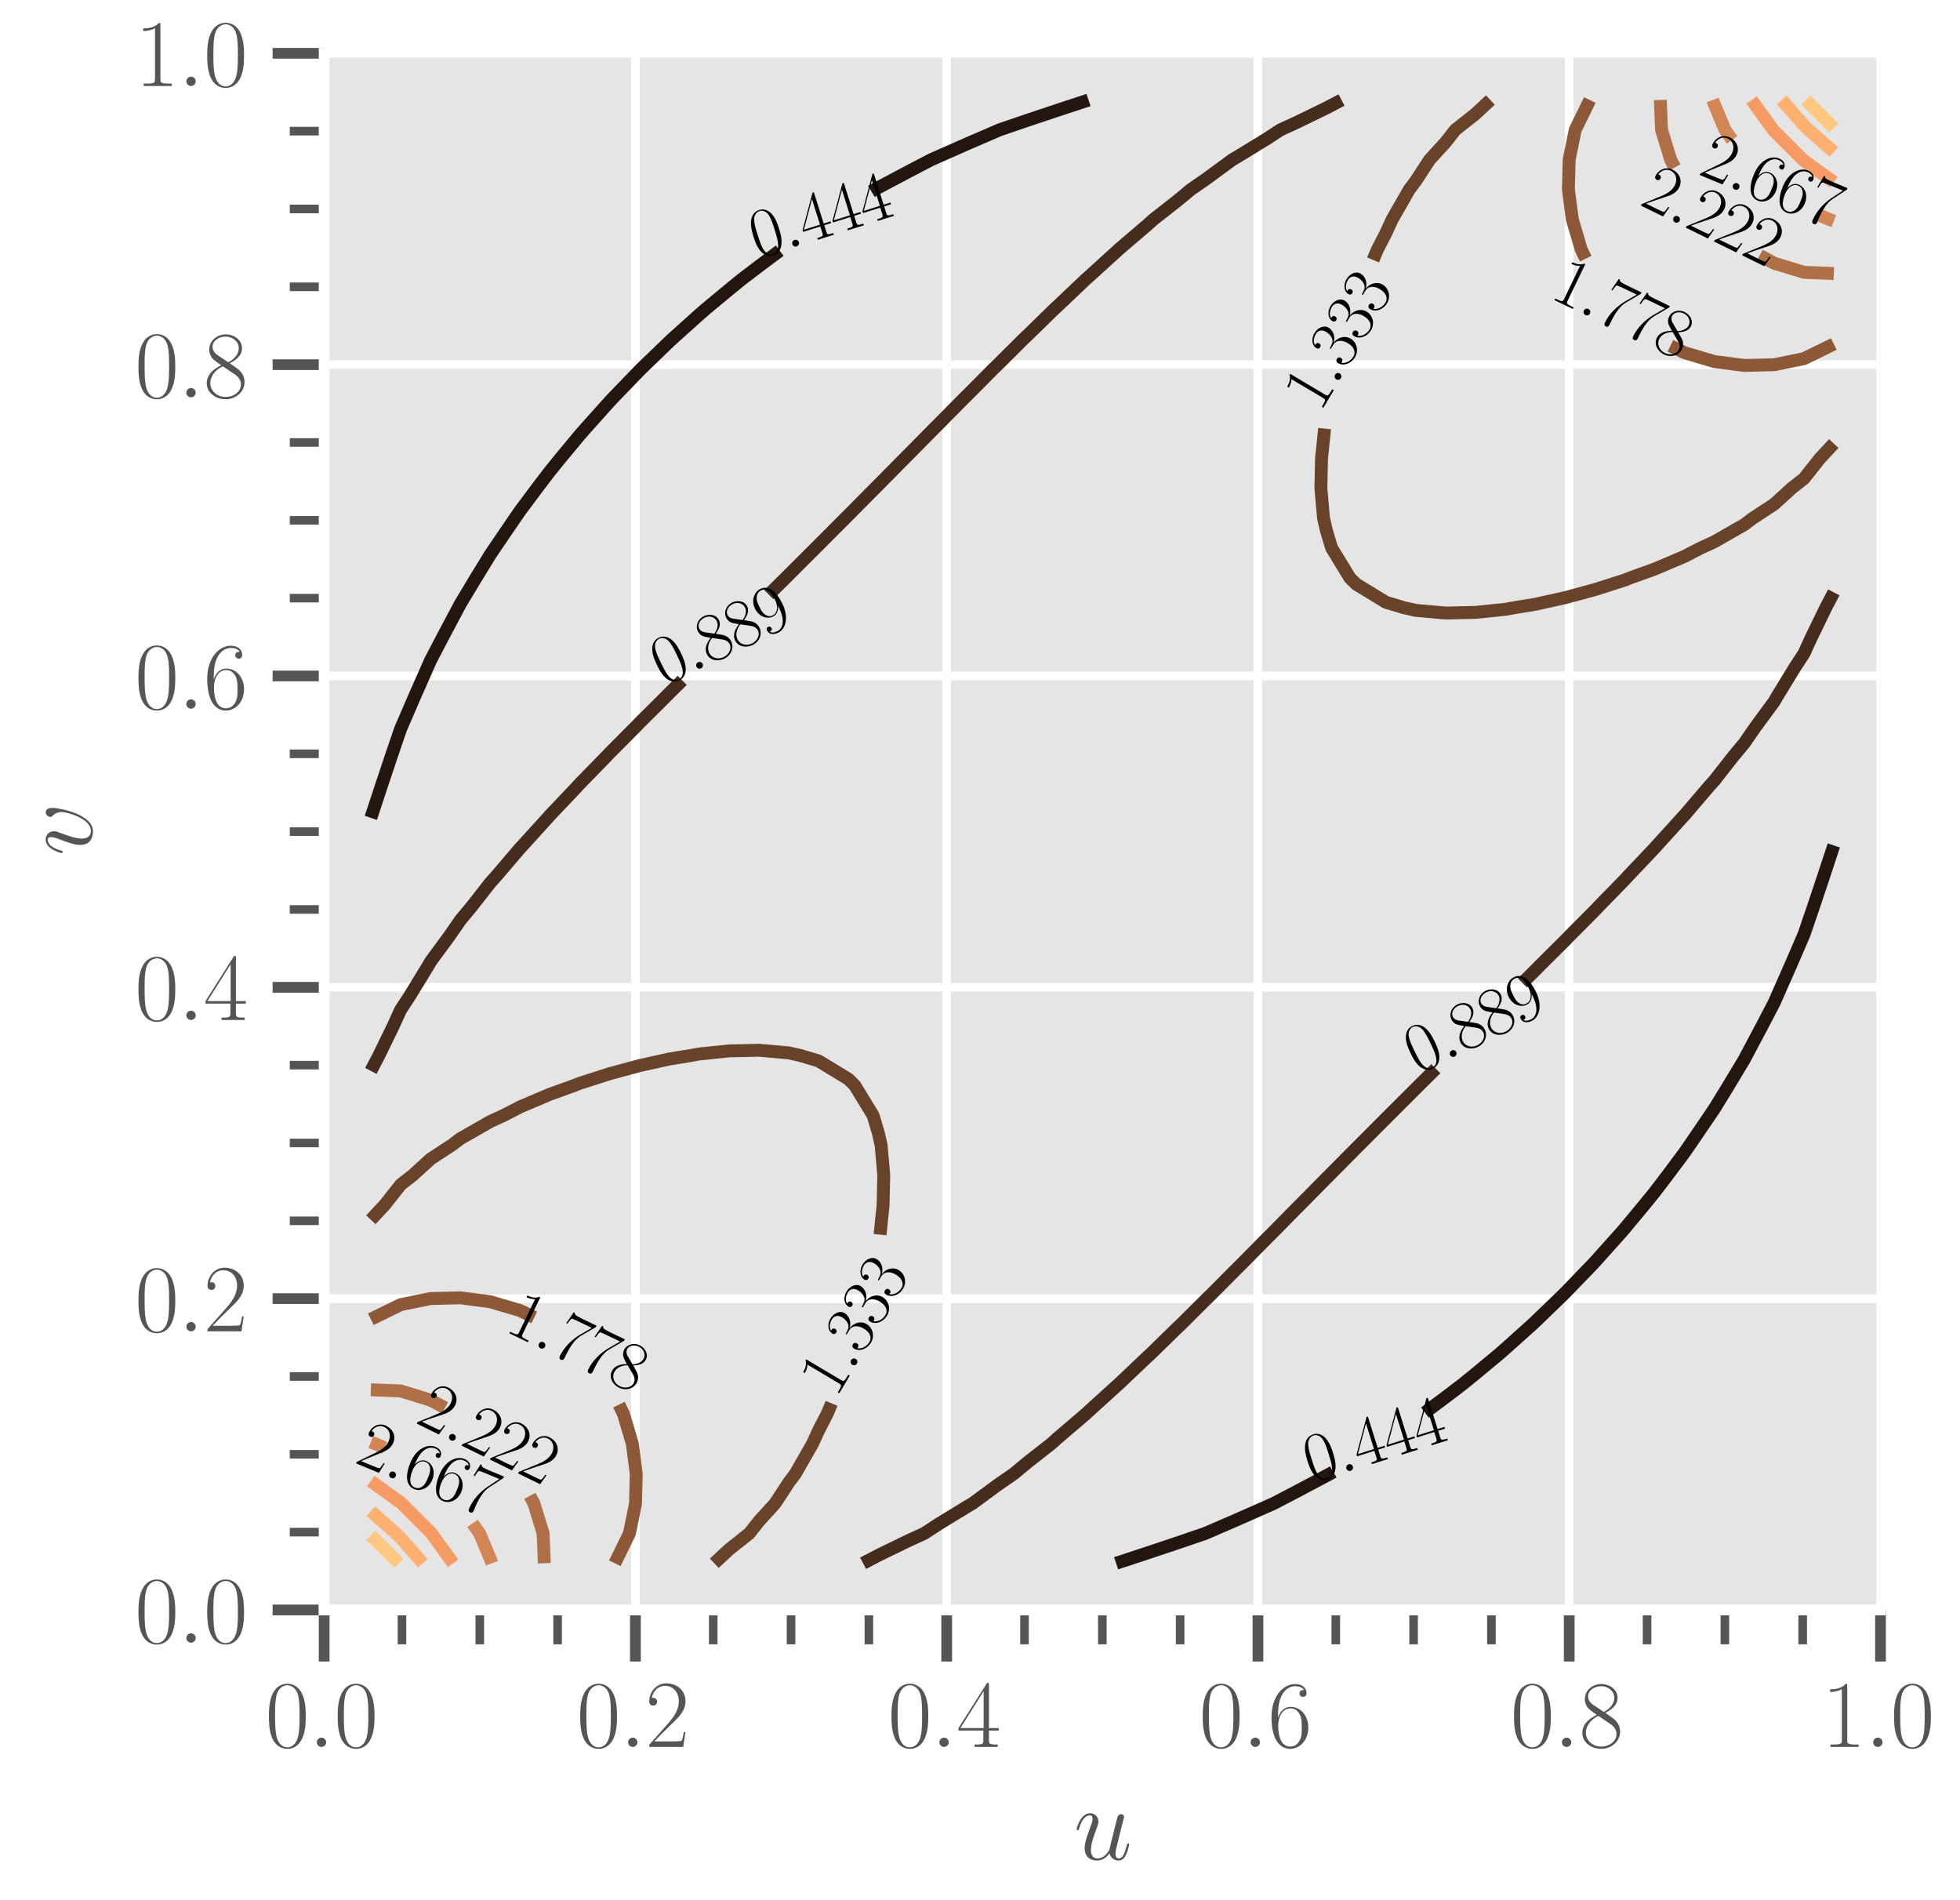 <?xml version="1.0" encoding="utf-8" standalone="no"?>
<!DOCTYPE svg PUBLIC "-//W3C//DTD SVG 1.1//EN"
  "http://www.w3.org/Graphics/SVG/1.1/DTD/svg11.dtd">
<svg xmlns:xlink="http://www.w3.org/1999/xlink" width="342.291pt" height="331.761pt" viewBox="0 0 342.291 331.761" xmlns="http://www.w3.org/2000/svg" version="1.1">
 <defs>
  <style type="text/css">*{stroke-linejoin: round; stroke-linecap: butt}</style>
 </defs>
 <g id="figure_1">
  <g id="patch_1">
   <path d="M 0 331.761 
L 342.291 331.761 
L 342.291 0 
L 0 0 
z
" style="fill: #ffffff"/>
  </g>
  <g id="axes_1">
   <g id="patch_2">
    <path d="M 56.608 281.108 
L 328.408 281.108 
L 328.408 9.308 
L 56.608 9.308 
z
" style="fill: #e5e5e5"/>
   </g>
   <g id="matplotlib.axis_1">
    <g id="xtick_1">
     <g id="line2d_1">
      <path d="M 56.608 281.108 
L 56.608 9.308 
" clip-path="url(#p74ce7a8ea4)" style="fill: none; stroke: #ffffff; stroke-width: 1.5; stroke-linecap: square"/>
     </g>
     <g id="line2d_2">
      <defs>
       <path id="m566dcc6ae7" d="M 0 0 
L 0 9 
" style="stroke: #555555; stroke-width: 1.875"/>
      </defs>
      <g>
       <use xlink:href="#m566dcc6ae7" x="56.608" y="281.108" style="fill: #555555; stroke: #555555; stroke-width: 1.875"/>
      </g>
     </g>
     <g id="text_1">
      <!-- $\mathdefault{0.0}$ -->
      <g style="fill: #555555" transform="translate(46.325 305.023)scale(0.165 -0.165)">
       <defs>
        <path id="CMR17-30" d="M 2688 2025 
C 2688 2416 2682 3080 2413 3591 
C 2176 4039 1798 4198 1466 4198 
C 1158 4198 768 4058 525 3597 
C 269 3118 243 2524 243 2025 
C 243 1661 250 1106 448 619 
C 723 -39 1216 -128 1466 -128 
C 1760 -128 2208 -7 2470 600 
C 2662 1042 2688 1559 2688 2025 
z
M 1466 -26 
C 1056 -26 813 325 723 812 
C 653 1188 653 1738 653 2096 
C 653 2588 653 2997 736 3387 
C 858 3929 1216 4096 1466 4096 
C 1728 4096 2067 3923 2189 3400 
C 2272 3036 2278 2607 2278 2096 
C 2278 1680 2278 1169 2202 792 
C 2067 95 1690 -26 1466 -26 
z
" transform="scale(0.016)"/>
        <path id="CMMI12-3a" d="M 1178 307 
C 1178 492 1024 619 870 619 
C 685 619 557 466 557 313 
C 557 128 710 0 864 0 
C 1050 0 1178 153 1178 307 
z
" transform="scale(0.016)"/>
       </defs>
       <use xlink:href="#CMR17-30" transform="scale(0.996)"/>
       <use xlink:href="#CMMI12-3a" transform="translate(45.69 0)scale(0.996)"/>
       <use xlink:href="#CMR17-30" transform="translate(72.788 0)scale(0.996)"/>
      </g>
     </g>
    </g>
    <g id="xtick_2">
     <g id="line2d_3">
      <path d="M 110.968 281.108 
L 110.968 9.308 
" clip-path="url(#p74ce7a8ea4)" style="fill: none; stroke: #ffffff; stroke-width: 1.5; stroke-linecap: square"/>
     </g>
     <g id="line2d_4">
      <g>
       <use xlink:href="#m566dcc6ae7" x="110.968" y="281.108" style="fill: #555555; stroke: #555555; stroke-width: 1.875"/>
      </g>
     </g>
     <g id="text_2">
      <!-- $\mathdefault{0.2}$ -->
      <g style="fill: #555555" transform="translate(100.685 305.023)scale(0.165 -0.165)">
       <defs>
        <path id="CMR17-32" d="M 2669 989 
L 2554 989 
C 2490 536 2438 459 2413 420 
C 2381 369 1920 369 1830 369 
L 602 369 
C 832 619 1280 1072 1824 1597 
C 2214 1967 2669 2402 2669 3035 
C 2669 3790 2067 4224 1395 4224 
C 691 4224 262 3604 262 3030 
C 262 2780 448 2748 525 2748 
C 589 2748 781 2787 781 3010 
C 781 3207 614 3264 525 3264 
C 486 3264 448 3258 422 3245 
C 544 3790 915 4058 1306 4058 
C 1862 4058 2227 3617 2227 3035 
C 2227 2479 1901 2000 1536 1584 
L 262 146 
L 262 0 
L 2515 0 
L 2669 989 
z
" transform="scale(0.016)"/>
       </defs>
       <use xlink:href="#CMR17-30" transform="scale(0.996)"/>
       <use xlink:href="#CMMI12-3a" transform="translate(45.69 0)scale(0.996)"/>
       <use xlink:href="#CMR17-32" transform="translate(72.788 0)scale(0.996)"/>
      </g>
     </g>
    </g>
    <g id="xtick_3">
     <g id="line2d_5">
      <path d="M 165.328 281.108 
L 165.328 9.308 
" clip-path="url(#p74ce7a8ea4)" style="fill: none; stroke: #ffffff; stroke-width: 1.5; stroke-linecap: square"/>
     </g>
     <g id="line2d_6">
      <g>
       <use xlink:href="#m566dcc6ae7" x="165.328" y="281.108" style="fill: #555555; stroke: #555555; stroke-width: 1.875"/>
      </g>
     </g>
     <g id="text_3">
      <!-- $\mathdefault{0.4}$ -->
      <g style="fill: #555555" transform="translate(155.045 305.023)scale(0.165 -0.165)">
       <defs>
        <path id="CMR17-34" d="M 2150 4122 
C 2150 4256 2144 4256 2029 4256 
L 128 1254 
L 128 1088 
L 1779 1088 
L 1779 457 
C 1779 224 1766 160 1318 160 
L 1197 160 
L 1197 0 
C 1402 0 1747 0 1965 0 
C 2182 0 2528 0 2733 0 
L 2733 160 
L 2611 160 
C 2163 160 2150 224 2150 457 
L 2150 1088 
L 2803 1088 
L 2803 1254 
L 2150 1254 
L 2150 4122 
z
M 1798 3703 
L 1798 1254 
L 256 1254 
L 1798 3703 
z
" transform="scale(0.016)"/>
       </defs>
       <use xlink:href="#CMR17-30" transform="scale(0.996)"/>
       <use xlink:href="#CMMI12-3a" transform="translate(45.69 0)scale(0.996)"/>
       <use xlink:href="#CMR17-34" transform="translate(72.788 0)scale(0.996)"/>
      </g>
     </g>
    </g>
    <g id="xtick_4">
     <g id="line2d_7">
      <path d="M 219.688 281.108 
L 219.688 9.308 
" clip-path="url(#p74ce7a8ea4)" style="fill: none; stroke: #ffffff; stroke-width: 1.5; stroke-linecap: square"/>
     </g>
     <g id="line2d_8">
      <g>
       <use xlink:href="#m566dcc6ae7" x="219.688" y="281.108" style="fill: #555555; stroke: #555555; stroke-width: 1.875"/>
      </g>
     </g>
     <g id="text_4">
      <!-- $\mathdefault{0.6}$ -->
      <g style="fill: #555555" transform="translate(209.405 305.023)scale(0.165 -0.165)">
       <defs>
        <path id="CMR17-36" d="M 678 2176 
C 678 3690 1395 4032 1811 4032 
C 1946 4032 2272 4009 2400 3776 
C 2298 3776 2106 3776 2106 3553 
C 2106 3381 2246 3323 2336 3323 
C 2394 3323 2566 3348 2566 3560 
C 2566 3954 2246 4179 1805 4179 
C 1043 4179 243 3390 243 1984 
C 243 253 966 -128 1478 -128 
C 2099 -128 2688 427 2688 1283 
C 2688 2081 2170 2662 1517 2662 
C 1126 2662 838 2407 678 1960 
L 678 2176 
z
M 1478 25 
C 691 25 691 1200 691 1436 
C 691 1896 909 2560 1504 2560 
C 1613 2560 1926 2560 2138 2120 
C 2253 1870 2253 1609 2253 1289 
C 2253 944 2253 690 2118 434 
C 1978 171 1773 25 1478 25 
z
" transform="scale(0.016)"/>
       </defs>
       <use xlink:href="#CMR17-30" transform="scale(0.996)"/>
       <use xlink:href="#CMMI12-3a" transform="translate(45.69 0)scale(0.996)"/>
       <use xlink:href="#CMR17-36" transform="translate(72.788 0)scale(0.996)"/>
      </g>
     </g>
    </g>
    <g id="xtick_5">
     <g id="line2d_9">
      <path d="M 274.048 281.108 
L 274.048 9.308 
" clip-path="url(#p74ce7a8ea4)" style="fill: none; stroke: #ffffff; stroke-width: 1.5; stroke-linecap: square"/>
     </g>
     <g id="line2d_10">
      <g>
       <use xlink:href="#m566dcc6ae7" x="274.048" y="281.108" style="fill: #555555; stroke: #555555; stroke-width: 1.875"/>
      </g>
     </g>
     <g id="text_5">
      <!-- $\mathdefault{0.8}$ -->
      <g style="fill: #555555" transform="translate(263.765 305.023)scale(0.165 -0.165)">
       <defs>
        <path id="CMR17-38" d="M 1741 2264 
C 2144 2467 2554 2773 2554 3263 
C 2554 3841 1990 4179 1472 4179 
C 890 4179 378 3759 378 3180 
C 378 3021 416 2747 666 2505 
C 730 2442 998 2251 1171 2130 
C 883 1983 211 1634 211 934 
C 211 279 838 -128 1459 -128 
C 2144 -128 2720 362 2720 1010 
C 2720 1590 2330 1857 2074 2029 
L 1741 2264 
z
M 902 2822 
C 851 2854 595 3051 595 3351 
C 595 3739 998 4032 1459 4032 
C 1965 4032 2336 3676 2336 3262 
C 2336 2669 1670 2331 1638 2331 
C 1632 2331 1626 2331 1574 2370 
L 902 2822 
z
M 2080 1519 
C 2176 1449 2483 1240 2483 851 
C 2483 381 2010 25 1472 25 
C 890 25 448 438 448 940 
C 448 1443 838 1862 1280 2060 
L 2080 1519 
z
" transform="scale(0.016)"/>
       </defs>
       <use xlink:href="#CMR17-30" transform="scale(0.996)"/>
       <use xlink:href="#CMMI12-3a" transform="translate(45.69 0)scale(0.996)"/>
       <use xlink:href="#CMR17-38" transform="translate(72.788 0)scale(0.996)"/>
      </g>
     </g>
    </g>
    <g id="xtick_6">
     <g id="line2d_11">
      <path d="M 328.408 281.108 
L 328.408 9.308 
" clip-path="url(#p74ce7a8ea4)" style="fill: none; stroke: #ffffff; stroke-width: 1.5; stroke-linecap: square"/>
     </g>
     <g id="line2d_12">
      <g>
       <use xlink:href="#m566dcc6ae7" x="328.408" y="281.108" style="fill: #555555; stroke: #555555; stroke-width: 1.875"/>
      </g>
     </g>
     <g id="text_6">
      <!-- $\mathdefault{1.0}$ -->
      <g style="fill: #555555" transform="translate(318.125 305.023)scale(0.165 -0.165)">
       <defs>
        <path id="CMR17-31" d="M 1702 4058 
C 1702 4192 1696 4192 1606 4192 
C 1357 3916 979 3827 621 3827 
C 602 3827 570 3827 563 3808 
C 557 3795 557 3782 557 3648 
C 755 3648 1088 3686 1344 3839 
L 1344 461 
C 1344 236 1331 160 781 160 
L 589 160 
L 589 0 
C 896 0 1216 0 1523 0 
C 1830 0 2150 0 2458 0 
L 2458 160 
L 2266 160 
C 1715 160 1702 230 1702 458 
L 1702 4058 
z
" transform="scale(0.016)"/>
       </defs>
       <use xlink:href="#CMR17-31" transform="scale(0.996)"/>
       <use xlink:href="#CMMI12-3a" transform="translate(45.69 0)scale(0.996)"/>
       <use xlink:href="#CMR17-30" transform="translate(72.788 0)scale(0.996)"/>
      </g>
     </g>
    </g>
    <g id="xtick_7">
     <g id="line2d_13">
      <defs>
       <path id="mbb7332d6c5" d="M 0 0 
L 0 6 
" style="stroke: #555555; stroke-width: 1.5"/>
      </defs>
      <g>
       <use xlink:href="#mbb7332d6c5" x="70.198" y="281.108" style="fill: #555555; stroke: #555555; stroke-width: 1.5"/>
      </g>
     </g>
    </g>
    <g id="xtick_8">
     <g id="line2d_14">
      <g>
       <use xlink:href="#mbb7332d6c5" x="83.788" y="281.108" style="fill: #555555; stroke: #555555; stroke-width: 1.5"/>
      </g>
     </g>
    </g>
    <g id="xtick_9">
     <g id="line2d_15">
      <g>
       <use xlink:href="#mbb7332d6c5" x="97.378" y="281.108" style="fill: #555555; stroke: #555555; stroke-width: 1.5"/>
      </g>
     </g>
    </g>
    <g id="xtick_10">
     <g id="line2d_16">
      <g>
       <use xlink:href="#mbb7332d6c5" x="124.558" y="281.108" style="fill: #555555; stroke: #555555; stroke-width: 1.5"/>
      </g>
     </g>
    </g>
    <g id="xtick_11">
     <g id="line2d_17">
      <g>
       <use xlink:href="#mbb7332d6c5" x="138.148" y="281.108" style="fill: #555555; stroke: #555555; stroke-width: 1.5"/>
      </g>
     </g>
    </g>
    <g id="xtick_12">
     <g id="line2d_18">
      <g>
       <use xlink:href="#mbb7332d6c5" x="151.738" y="281.108" style="fill: #555555; stroke: #555555; stroke-width: 1.5"/>
      </g>
     </g>
    </g>
    <g id="xtick_13">
     <g id="line2d_19">
      <g>
       <use xlink:href="#mbb7332d6c5" x="178.918" y="281.108" style="fill: #555555; stroke: #555555; stroke-width: 1.5"/>
      </g>
     </g>
    </g>
    <g id="xtick_14">
     <g id="line2d_20">
      <g>
       <use xlink:href="#mbb7332d6c5" x="192.508" y="281.108" style="fill: #555555; stroke: #555555; stroke-width: 1.5"/>
      </g>
     </g>
    </g>
    <g id="xtick_15">
     <g id="line2d_21">
      <g>
       <use xlink:href="#mbb7332d6c5" x="206.098" y="281.108" style="fill: #555555; stroke: #555555; stroke-width: 1.5"/>
      </g>
     </g>
    </g>
    <g id="xtick_16">
     <g id="line2d_22">
      <g>
       <use xlink:href="#mbb7332d6c5" x="233.278" y="281.108" style="fill: #555555; stroke: #555555; stroke-width: 1.5"/>
      </g>
     </g>
    </g>
    <g id="xtick_17">
     <g id="line2d_23">
      <g>
       <use xlink:href="#mbb7332d6c5" x="246.868" y="281.108" style="fill: #555555; stroke: #555555; stroke-width: 1.5"/>
      </g>
     </g>
    </g>
    <g id="xtick_18">
     <g id="line2d_24">
      <g>
       <use xlink:href="#mbb7332d6c5" x="260.458" y="281.108" style="fill: #555555; stroke: #555555; stroke-width: 1.5"/>
      </g>
     </g>
    </g>
    <g id="xtick_19">
     <g id="line2d_25">
      <g>
       <use xlink:href="#mbb7332d6c5" x="287.638" y="281.108" style="fill: #555555; stroke: #555555; stroke-width: 1.5"/>
      </g>
     </g>
    </g>
    <g id="xtick_20">
     <g id="line2d_26">
      <g>
       <use xlink:href="#mbb7332d6c5" x="301.228" y="281.108" style="fill: #555555; stroke: #555555; stroke-width: 1.5"/>
      </g>
     </g>
    </g>
    <g id="xtick_21">
     <g id="line2d_27">
      <g>
       <use xlink:href="#mbb7332d6c5" x="314.818" y="281.108" style="fill: #555555; stroke: #555555; stroke-width: 1.5"/>
      </g>
     </g>
    </g>
    <g id="text_7">
     <!-- $u$ -->
     <g style="fill: #555555" transform="translate(187.511 324.673)scale(0.18 -0.18)">
      <defs>
       <path id="CMMI12-75" d="M 2182 370 
C 2266 13 2573 -64 2726 -64 
C 2931 -64 3085 70 3187 287 
C 3296 517 3379 894 3379 913 
C 3379 945 3354 971 3315 971 
C 3258 971 3251 939 3226 843 
C 3110 402 2995 64 2739 64 
C 2547 64 2547 275 2547 358 
C 2547 505 2566 568 2630 837 
C 2675 1009 2720 1181 2758 1360 
L 3021 2401 
C 3066 2561 3066 2574 3066 2593 
C 3066 2689 2989 2753 2893 2753 
C 2707 2753 2662 2593 2624 2433 
C 2560 2184 2214 811 2170 588 
C 2163 588 1914 64 1446 64 
C 1114 64 1050 351 1050 588 
C 1050 952 1229 1462 1395 1890 
C 1472 2095 1504 2178 1504 2305 
C 1504 2580 1306 2816 998 2816 
C 410 2816 173 1890 173 1839 
C 173 1814 198 1782 243 1782 
C 301 1782 307 1807 333 1896 
C 486 2441 736 2682 979 2682 
C 1043 2682 1146 2682 1146 2478 
C 1146 2312 1075 2127 979 1884 
C 698 1124 666 881 666 690 
C 666 38 1158 -64 1421 -64 
C 1830 -64 2054 217 2182 370 
z
" transform="scale(0.016)"/>
      </defs>
      <use xlink:href="#CMMI12-75" transform="scale(0.996)"/>
     </g>
    </g>
   </g>
   <g id="matplotlib.axis_2">
    <g id="ytick_1">
     <g id="line2d_28">
      <path d="M 56.608 281.108 
L 328.408 281.108 
" clip-path="url(#p74ce7a8ea4)" style="fill: none; stroke: #ffffff; stroke-width: 1.5; stroke-linecap: square"/>
     </g>
     <g id="line2d_29">
      <defs>
       <path id="mf93539c396" d="M 0 0 
L -9 0 
" style="stroke: #555555; stroke-width: 1.875"/>
      </defs>
      <g>
       <use xlink:href="#mf93539c396" x="56.608" y="281.108" style="fill: #555555; stroke: #555555; stroke-width: 1.875"/>
      </g>
     </g>
     <g id="text_8">
      <!-- $\mathdefault{0.0}$ -->
      <g style="fill: #555555" transform="translate(23.541 286.816)scale(0.165 -0.165)">
       <use xlink:href="#CMR17-30" transform="scale(0.996)"/>
       <use xlink:href="#CMMI12-3a" transform="translate(45.69 0)scale(0.996)"/>
       <use xlink:href="#CMR17-30" transform="translate(72.788 0)scale(0.996)"/>
      </g>
     </g>
    </g>
    <g id="ytick_2">
     <g id="line2d_30">
      <path d="M 56.608 226.748 
L 328.408 226.748 
" clip-path="url(#p74ce7a8ea4)" style="fill: none; stroke: #ffffff; stroke-width: 1.5; stroke-linecap: square"/>
     </g>
     <g id="line2d_31">
      <g>
       <use xlink:href="#mf93539c396" x="56.608" y="226.748" style="fill: #555555; stroke: #555555; stroke-width: 1.875"/>
      </g>
     </g>
     <g id="text_9">
      <!-- $\mathdefault{0.2}$ -->
      <g style="fill: #555555" transform="translate(23.541 232.456)scale(0.165 -0.165)">
       <use xlink:href="#CMR17-30" transform="scale(0.996)"/>
       <use xlink:href="#CMMI12-3a" transform="translate(45.69 0)scale(0.996)"/>
       <use xlink:href="#CMR17-32" transform="translate(72.788 0)scale(0.996)"/>
      </g>
     </g>
    </g>
    <g id="ytick_3">
     <g id="line2d_32">
      <path d="M 56.608 172.388 
L 328.408 172.388 
" clip-path="url(#p74ce7a8ea4)" style="fill: none; stroke: #ffffff; stroke-width: 1.5; stroke-linecap: square"/>
     </g>
     <g id="line2d_33">
      <g>
       <use xlink:href="#mf93539c396" x="56.608" y="172.388" style="fill: #555555; stroke: #555555; stroke-width: 1.875"/>
      </g>
     </g>
     <g id="text_10">
      <!-- $\mathdefault{0.4}$ -->
      <g style="fill: #555555" transform="translate(23.541 178.096)scale(0.165 -0.165)">
       <use xlink:href="#CMR17-30" transform="scale(0.996)"/>
       <use xlink:href="#CMMI12-3a" transform="translate(45.69 0)scale(0.996)"/>
       <use xlink:href="#CMR17-34" transform="translate(72.788 0)scale(0.996)"/>
      </g>
     </g>
    </g>
    <g id="ytick_4">
     <g id="line2d_34">
      <path d="M 56.608 118.028 
L 328.408 118.028 
" clip-path="url(#p74ce7a8ea4)" style="fill: none; stroke: #ffffff; stroke-width: 1.5; stroke-linecap: square"/>
     </g>
     <g id="line2d_35">
      <g>
       <use xlink:href="#mf93539c396" x="56.608" y="118.028" style="fill: #555555; stroke: #555555; stroke-width: 1.875"/>
      </g>
     </g>
     <g id="text_11">
      <!-- $\mathdefault{0.6}$ -->
      <g style="fill: #555555" transform="translate(23.541 123.736)scale(0.165 -0.165)">
       <use xlink:href="#CMR17-30" transform="scale(0.996)"/>
       <use xlink:href="#CMMI12-3a" transform="translate(45.69 0)scale(0.996)"/>
       <use xlink:href="#CMR17-36" transform="translate(72.788 0)scale(0.996)"/>
      </g>
     </g>
    </g>
    <g id="ytick_5">
     <g id="line2d_36">
      <path d="M 56.608 63.668 
L 328.408 63.668 
" clip-path="url(#p74ce7a8ea4)" style="fill: none; stroke: #ffffff; stroke-width: 1.5; stroke-linecap: square"/>
     </g>
     <g id="line2d_37">
      <g>
       <use xlink:href="#mf93539c396" x="56.608" y="63.668" style="fill: #555555; stroke: #555555; stroke-width: 1.875"/>
      </g>
     </g>
     <g id="text_12">
      <!-- $\mathdefault{0.8}$ -->
      <g style="fill: #555555" transform="translate(23.541 69.376)scale(0.165 -0.165)">
       <use xlink:href="#CMR17-30" transform="scale(0.996)"/>
       <use xlink:href="#CMMI12-3a" transform="translate(45.69 0)scale(0.996)"/>
       <use xlink:href="#CMR17-38" transform="translate(72.788 0)scale(0.996)"/>
      </g>
     </g>
    </g>
    <g id="ytick_6">
     <g id="line2d_38">
      <path d="M 56.608 9.308 
L 328.408 9.308 
" clip-path="url(#p74ce7a8ea4)" style="fill: none; stroke: #ffffff; stroke-width: 1.5; stroke-linecap: square"/>
     </g>
     <g id="line2d_39">
      <g>
       <use xlink:href="#mf93539c396" x="56.608" y="9.308" style="fill: #555555; stroke: #555555; stroke-width: 1.875"/>
      </g>
     </g>
     <g id="text_13">
      <!-- $\mathdefault{1.0}$ -->
      <g style="fill: #555555" transform="translate(23.541 15.016)scale(0.165 -0.165)">
       <use xlink:href="#CMR17-31" transform="scale(0.996)"/>
       <use xlink:href="#CMMI12-3a" transform="translate(45.69 0)scale(0.996)"/>
       <use xlink:href="#CMR17-30" transform="translate(72.788 0)scale(0.996)"/>
      </g>
     </g>
    </g>
    <g id="ytick_7">
     <g id="line2d_40">
      <defs>
       <path id="md53c365a56" d="M 0 0 
L -6 0 
" style="stroke: #555555; stroke-width: 1.5"/>
      </defs>
      <g>
       <use xlink:href="#md53c365a56" x="56.608" y="267.518" style="fill: #555555; stroke: #555555; stroke-width: 1.5"/>
      </g>
     </g>
    </g>
    <g id="ytick_8">
     <g id="line2d_41">
      <g>
       <use xlink:href="#md53c365a56" x="56.608" y="253.928" style="fill: #555555; stroke: #555555; stroke-width: 1.5"/>
      </g>
     </g>
    </g>
    <g id="ytick_9">
     <g id="line2d_42">
      <g>
       <use xlink:href="#md53c365a56" x="56.608" y="240.338" style="fill: #555555; stroke: #555555; stroke-width: 1.5"/>
      </g>
     </g>
    </g>
    <g id="ytick_10">
     <g id="line2d_43">
      <g>
       <use xlink:href="#md53c365a56" x="56.608" y="213.158" style="fill: #555555; stroke: #555555; stroke-width: 1.5"/>
      </g>
     </g>
    </g>
    <g id="ytick_11">
     <g id="line2d_44">
      <g>
       <use xlink:href="#md53c365a56" x="56.608" y="199.568" style="fill: #555555; stroke: #555555; stroke-width: 1.5"/>
      </g>
     </g>
    </g>
    <g id="ytick_12">
     <g id="line2d_45">
      <g>
       <use xlink:href="#md53c365a56" x="56.608" y="185.978" style="fill: #555555; stroke: #555555; stroke-width: 1.5"/>
      </g>
     </g>
    </g>
    <g id="ytick_13">
     <g id="line2d_46">
      <g>
       <use xlink:href="#md53c365a56" x="56.608" y="158.798" style="fill: #555555; stroke: #555555; stroke-width: 1.5"/>
      </g>
     </g>
    </g>
    <g id="ytick_14">
     <g id="line2d_47">
      <g>
       <use xlink:href="#md53c365a56" x="56.608" y="145.208" style="fill: #555555; stroke: #555555; stroke-width: 1.5"/>
      </g>
     </g>
    </g>
    <g id="ytick_15">
     <g id="line2d_48">
      <g>
       <use xlink:href="#md53c365a56" x="56.608" y="131.618" style="fill: #555555; stroke: #555555; stroke-width: 1.5"/>
      </g>
     </g>
    </g>
    <g id="ytick_16">
     <g id="line2d_49">
      <g>
       <use xlink:href="#md53c365a56" x="56.608" y="104.438" style="fill: #555555; stroke: #555555; stroke-width: 1.5"/>
      </g>
     </g>
    </g>
    <g id="ytick_17">
     <g id="line2d_50">
      <g>
       <use xlink:href="#md53c365a56" x="56.608" y="90.848" style="fill: #555555; stroke: #555555; stroke-width: 1.5"/>
      </g>
     </g>
    </g>
    <g id="ytick_18">
     <g id="line2d_51">
      <g>
       <use xlink:href="#md53c365a56" x="56.608" y="77.258" style="fill: #555555; stroke: #555555; stroke-width: 1.5"/>
      </g>
     </g>
    </g>
    <g id="ytick_19">
     <g id="line2d_52">
      <g>
       <use xlink:href="#md53c365a56" x="56.608" y="50.078" style="fill: #555555; stroke: #555555; stroke-width: 1.5"/>
      </g>
     </g>
    </g>
    <g id="ytick_20">
     <g id="line2d_53">
      <g>
       <use xlink:href="#md53c365a56" x="56.608" y="36.488" style="fill: #555555; stroke: #555555; stroke-width: 1.5"/>
      </g>
     </g>
    </g>
    <g id="ytick_21">
     <g id="line2d_54">
      <g>
       <use xlink:href="#md53c365a56" x="56.608" y="22.898" style="fill: #555555; stroke: #555555; stroke-width: 1.5"/>
      </g>
     </g>
    </g>
    <g id="text_14">
     <!-- $v$ -->
     <g style="fill: #555555" transform="translate(16.053 149.452)rotate(-90)scale(0.18 -0.18)">
      <defs>
       <path id="CMMI12-76" d="M 2925 2389 
C 2925 2791 2720 2816 2669 2816 
C 2515 2816 2374 2663 2374 2535 
C 2374 2459 2419 2414 2445 2389 
C 2509 2331 2675 2159 2675 1827 
C 2675 1558 2291 64 1523 64 
C 1133 64 1056 390 1056 626 
C 1056 945 1203 1392 1376 1852 
C 1478 2114 1504 2178 1504 2305 
C 1504 2574 1312 2816 998 2816 
C 410 2816 173 1890 173 1839 
C 173 1814 198 1782 243 1782 
C 301 1782 307 1807 333 1897 
C 486 2446 736 2689 979 2689 
C 1037 2689 1146 2689 1146 2478 
C 1146 2312 1075 2127 979 1884 
C 672 1067 672 869 672 715 
C 672 575 691 313 890 134 
C 1120 -64 1440 -64 1498 -64 
C 2560 -64 2925 2024 2925 2389 
z
" transform="scale(0.016)"/>
      </defs>
      <use xlink:href="#CMMI12-76" transform="scale(0.996)"/>
     </g>
    </g>
   </g>
   <g id="PathCollection_1"/>
   <g id="PathCollection_2">
    <path d="M 194.916 272.954 
L 195.115 272.886 
L 200.329 271.169 
L 205.543 269.428 
L 210.484 267.74 
L 210.758 267.619 
L 215.972 265.366 
L 221.186 263.065 
L 222.406 262.526 
L 226.4 260.441 
L 231.614 257.673 
L 232.294 257.311 
L 232.836 256.986 
" clip-path="url(#p74ce7a8ea4)" style="fill: none; stroke: #23160e; stroke-width: 2.25"/>
    <path d="M 248.846 246.645 
L 252.471 243.94 
L 255.448 241.669 
L 257.685 239.853 
L 261.777 236.455 
L 262.899 235.474 
L 267.618 231.241 
L 268.113 230.777 
L 273.036 226.027 
L 273.327 225.736 
L 278.078 220.813 
L 278.541 220.317 
L 282.775 215.598 
L 283.755 214.477 
L 287.154 210.384 
L 288.969 208.148 
L 291.24 205.17 
L 294.183 201.227 
L 295.063 199.956 
L 298.615 194.742 
L 299.398 193.584 
L 301.885 189.528 
L 304.612 184.993 
L 304.973 184.314 
L 307.741 179.1 
L 309.826 175.106 
L 310.365 173.885 
L 312.666 168.671 
L 314.919 163.457 
L 315.04 163.183 
L 316.728 158.243 
L 318.469 153.029 
L 320.186 147.815 
L 320.254 147.616 
" clip-path="url(#p74ce7a8ea4)" style="fill: none; stroke: #23160e; stroke-width: 2.25"/>
    <path d="M 190.1 17.462 
L 189.901 17.529 
L 184.687 19.246 
L 179.473 20.988 
L 174.533 22.676 
L 174.259 22.797 
L 169.045 25.049 
L 163.83 27.351 
L 162.61 27.89 
L 158.616 29.975 
L 153.402 32.743 
L 152.723 33.104 
L 152.181 33.43 
" clip-path="url(#p74ce7a8ea4)" style="fill: none; stroke: #23160e; stroke-width: 2.25"/>
    <path d="M 136.17 43.771 
L 132.546 46.476 
L 129.568 48.746 
L 127.332 50.562 
L 123.239 53.961 
L 122.117 54.941 
L 117.398 59.175 
L 116.903 59.638 
L 111.98 64.389 
L 111.689 64.68 
L 106.939 69.603 
L 106.475 70.098 
L 102.242 74.817 
L 101.261 75.939 
L 97.862 80.031 
L 96.047 82.268 
L 93.776 85.245 
L 90.833 89.189 
L 89.953 90.459 
L 86.401 95.674 
L 85.619 96.832 
L 83.131 100.888 
L 80.404 105.422 
L 80.043 106.102 
L 77.275 111.316 
L 75.19 115.31 
L 74.651 116.53 
L 72.35 121.744 
L 70.097 126.958 
L 69.976 127.232 
L 68.288 132.172 
L 66.547 137.387 
L 64.83 142.601 
L 64.762 142.8 
" clip-path="url(#p74ce7a8ea4)" style="fill: none; stroke: #23160e; stroke-width: 2.25"/>
   </g>
   <g id="PathCollection_3">
    <path d="M 150.73 272.954 
L 153.402 271.554 
L 158.616 269.02 
L 161.413 267.74 
L 163.83 266.155 
L 169.045 262.969 
L 169.813 262.526 
L 174.259 259.254 
L 177.066 257.311 
L 179.473 255.312 
L 183.581 252.097 
L 184.687 251.099 
L 189.627 246.883 
L 189.901 246.622 
L 195.115 241.886 
L 195.365 241.669 
L 200.329 236.959 
L 200.883 236.455 
L 205.543 231.904 
L 206.248 231.241 
L 210.758 226.752 
L 211.511 226.027 
L 215.972 221.536 
L 216.711 220.813 
L 221.186 216.281 
L 221.877 215.598 
L 226.4 211.012 
L 227.031 210.384 
L 231.614 205.746 
L 232.191 205.17 
L 236.828 200.496 
L 237.368 199.956 
L 242.042 195.269 
L 242.569 194.742 
L 247.256 190.068 
L 247.796 189.528 
L 250.754 186.593 
" clip-path="url(#p74ce7a8ea4)" style="fill: none; stroke: #452c1c; stroke-width: 2.25"/>
    <path d="M 265.875 171.621 
L 268.113 169.41 
L 268.836 168.671 
L 273.327 164.211 
L 274.053 163.457 
L 278.541 158.948 
L 279.204 158.243 
L 283.755 153.583 
L 284.26 153.029 
L 288.969 148.064 
L 289.186 147.815 
L 293.922 142.601 
L 294.183 142.327 
L 298.399 137.387 
L 299.398 136.281 
L 302.612 132.172 
L 304.612 129.766 
L 306.554 126.958 
L 309.826 122.512 
L 310.269 121.744 
L 313.455 116.53 
L 315.04 114.112 
L 316.32 111.316 
L 318.854 106.102 
L 320.254 103.43 
" clip-path="url(#p74ce7a8ea4)" style="fill: none; stroke: #452c1c; stroke-width: 2.25"/>
    <path d="M 234.286 17.462 
L 231.614 18.862 
L 226.4 21.396 
L 223.604 22.676 
L 221.186 24.261 
L 215.972 27.447 
L 215.204 27.89 
L 210.758 31.162 
L 207.95 33.104 
L 205.543 35.104 
L 201.435 38.318 
L 200.329 39.317 
L 195.389 43.532 
L 195.115 43.794 
L 189.901 48.53 
L 189.651 48.746 
L 184.687 53.456 
L 184.133 53.961 
L 179.473 58.512 
L 178.768 59.175 
L 174.259 63.663 
L 173.505 64.389 
L 169.045 68.88 
L 168.306 69.603 
L 163.83 74.134 
L 163.14 74.817 
L 158.616 79.403 
L 157.985 80.031 
L 153.402 84.669 
L 152.825 85.245 
L 148.188 89.919 
L 147.648 90.459 
L 142.974 95.146 
L 142.447 95.674 
L 137.76 100.348 
L 137.22 100.888 
L 134.262 103.822 
" clip-path="url(#p74ce7a8ea4)" style="fill: none; stroke: #452c1c; stroke-width: 2.25"/>
    <path d="M 119.142 118.795 
L 116.903 121.005 
L 116.18 121.744 
L 111.689 126.205 
L 110.963 126.958 
L 106.475 131.468 
L 105.812 132.172 
L 101.261 136.832 
L 100.757 137.387 
L 96.047 142.351 
L 95.83 142.601 
L 91.094 147.815 
L 90.833 148.088 
L 86.617 153.029 
L 85.619 154.135 
L 82.404 158.243 
L 80.404 160.65 
L 78.462 163.457 
L 75.19 167.903 
L 74.747 168.671 
L 71.561 173.885 
L 69.976 176.303 
L 68.696 179.1 
L 66.162 184.314 
L 64.762 186.986 
" clip-path="url(#p74ce7a8ea4)" style="fill: none; stroke: #452c1c; stroke-width: 2.25"/>
   </g>
   <g id="PathCollection_4">
    <path d="M 124.742 272.954 
L 127.332 270.537 
L 130.866 267.74 
L 132.546 265.598 
L 135.347 262.526 
L 137.76 258.842 
L 138.908 257.311 
L 141.891 252.097 
L 142.974 249.733 
L 144.447 246.883 
L 145.233 245.032 
" clip-path="url(#p74ce7a8ea4)" style="fill: none; stroke: #69422a; stroke-width: 2.25"/>
    <path d="M 153.691 215.577 
L 154.224 210.384 
L 154.339 205.17 
L 153.876 199.956 
L 153.402 197.867 
L 152.465 194.742 
L 149.282 189.528 
L 148.188 188.434 
L 142.974 185.251 
L 139.849 184.314 
L 137.76 183.839 
L 132.546 183.377 
L 127.332 183.492 
L 122.117 184.027 
L 120.528 184.314 
L 116.903 184.904 
L 111.689 186.06 
L 106.475 187.471 
L 101.261 189.139 
L 100.292 189.528 
L 96.047 191.056 
L 90.833 193.268 
L 87.983 194.742 
L 85.619 195.824 
L 80.404 198.808 
L 78.874 199.956 
L 75.19 202.369 
L 72.118 205.17 
L 69.976 206.85 
L 67.179 210.384 
L 64.762 212.974 
" clip-path="url(#p74ce7a8ea4)" style="fill: none; stroke: #69422a; stroke-width: 2.25"/>
    <path d="M 260.274 17.462 
L 257.685 19.879 
L 254.15 22.676 
L 252.471 24.817 
L 249.669 27.89 
L 247.256 31.574 
L 246.108 33.104 
L 243.125 38.318 
L 242.042 40.683 
L 240.569 43.532 
L 239.783 45.384 
" clip-path="url(#p74ce7a8ea4)" style="fill: none; stroke: #69422a; stroke-width: 2.25"/>
    <path d="M 231.325 74.838 
L 230.792 80.031 
L 230.677 85.245 
L 231.14 90.459 
L 231.614 92.548 
L 232.552 95.674 
L 235.734 100.888 
L 236.828 101.981 
L 242.042 105.164 
L 245.168 106.102 
L 247.256 106.576 
L 252.471 107.039 
L 257.685 106.924 
L 262.899 106.388 
L 264.488 106.102 
L 268.113 105.512 
L 273.327 104.355 
L 278.541 102.945 
L 283.755 101.277 
L 284.724 100.888 
L 288.969 99.359 
L 294.183 97.147 
L 297.033 95.674 
L 299.398 94.591 
L 304.612 91.608 
L 306.142 90.459 
L 309.826 88.047 
L 312.898 85.245 
L 315.04 83.566 
L 317.837 80.031 
L 320.254 77.442 
" clip-path="url(#p74ce7a8ea4)" style="fill: none; stroke: #69422a; stroke-width: 2.25"/>
   </g>
   <g id="PathCollection_5">
    <path d="M 107.371 272.954 
L 109.922 267.74 
L 110.984 262.526 
L 111.112 257.311 
L 110.429 252.097 
L 108.885 246.883 
L 108.086 245.255 
" clip-path="url(#p74ce7a8ea4)" style="fill: none; stroke: #8c5838; stroke-width: 2.25"/>
    <path d="M 93.3 230.041 
L 90.833 228.831 
L 85.619 227.287 
L 80.404 226.604 
L 75.19 226.732 
L 69.976 227.794 
L 64.762 230.345 
" clip-path="url(#p74ce7a8ea4)" style="fill: none; stroke: #8c5838; stroke-width: 2.25"/>
    <path d="M 277.645 17.462 
L 275.095 22.676 
L 274.032 27.89 
L 273.904 33.104 
L 274.588 38.318 
L 276.131 43.532 
L 276.93 45.161 
" clip-path="url(#p74ce7a8ea4)" style="fill: none; stroke: #8c5838; stroke-width: 2.25"/>
    <path d="M 291.717 60.374 
L 294.183 61.585 
L 299.398 63.128 
L 304.612 63.811 
L 309.826 63.684 
L 315.04 62.621 
L 320.254 60.07 
" clip-path="url(#p74ce7a8ea4)" style="fill: none; stroke: #8c5838; stroke-width: 2.25"/>
   </g>
   <g id="PathCollection_6">
    <path d="M 95.057 272.954 
L 94.85 267.74 
L 93.251 262.526 
L 92.53 261.186 
" clip-path="url(#p74ce7a8ea4)" style="fill: none; stroke: #af6f47; stroke-width: 2.25"/>
    <path d="M 77.713 245.823 
L 75.19 244.465 
L 69.976 242.866 
L 64.762 242.658 
" clip-path="url(#p74ce7a8ea4)" style="fill: none; stroke: #af6f47; stroke-width: 2.25"/>
    <path d="M 289.959 17.462 
L 290.166 22.676 
L 291.765 27.89 
L 292.486 29.23 
" clip-path="url(#p74ce7a8ea4)" style="fill: none; stroke: #af6f47; stroke-width: 2.25"/>
    <path d="M 307.303 44.593 
L 309.826 45.951 
L 315.04 47.55 
L 320.254 47.757 
" clip-path="url(#p74ce7a8ea4)" style="fill: none; stroke: #af6f47; stroke-width: 2.25"/>
   </g>
   <g id="PathCollection_7">
    <path d="M 85.913 272.954 
L 85.619 272.179 
L 83.762 267.74 
L 82.524 265.99 
" clip-path="url(#p74ce7a8ea4)" style="fill: none; stroke: #d28555; stroke-width: 2.25"/>
    <path d="M 67.163 252.778 
L 65.536 252.097 
L 64.762 251.803 
" clip-path="url(#p74ce7a8ea4)" style="fill: none; stroke: #d28555; stroke-width: 2.25"/>
    <path d="M 299.104 17.462 
L 299.398 18.236 
L 301.255 22.676 
L 302.493 24.426 
" clip-path="url(#p74ce7a8ea4)" style="fill: none; stroke: #d28555; stroke-width: 2.25"/>
    <path d="M 317.853 37.638 
L 319.48 38.318 
L 320.254 38.612 
" clip-path="url(#p74ce7a8ea4)" style="fill: none; stroke: #d28555; stroke-width: 2.25"/>
   </g>
   <g id="PathCollection_8">
    <path d="M 79.118 272.954 
L 75.347 267.74 
L 75.19 267.557 
L 70.159 262.526 
L 69.976 262.369 
L 64.762 258.598 
" clip-path="url(#p74ce7a8ea4)" style="fill: none; stroke: #f69b63; stroke-width: 2.25"/>
    <path d="M 305.898 17.462 
L 309.669 22.676 
L 309.826 22.859 
L 314.857 27.89 
L 315.04 28.047 
L 320.254 31.818 
" clip-path="url(#p74ce7a8ea4)" style="fill: none; stroke: #f69b63; stroke-width: 2.25"/>
   </g>
   <g id="PathCollection_9">
    <path d="M 73.853 272.954 
L 69.976 268.556 
L 69.159 267.74 
L 64.762 263.862 
" clip-path="url(#p74ce7a8ea4)" style="fill: none; stroke: #ffb171; stroke-width: 2.25"/>
    <path d="M 311.163 17.462 
L 315.04 21.859 
L 315.857 22.676 
L 320.254 26.553 
" clip-path="url(#p74ce7a8ea4)" style="fill: none; stroke: #ffb171; stroke-width: 2.25"/>
   </g>
   <g id="PathCollection_10">
    <path d="M 69.647 272.954 
L 64.762 268.069 
" clip-path="url(#p74ce7a8ea4)" style="fill: none; stroke: #ffc77f; stroke-width: 2.25"/>
    <path d="M 315.369 17.462 
L 320.254 22.347 
" clip-path="url(#p74ce7a8ea4)" style="fill: none; stroke: #ffc77f; stroke-width: 2.25"/>
   </g>
   <g id="patch_3">
    <path d="M 56.608 281.108 
L 56.608 9.308 
" style="fill: none; stroke: #ffffff; stroke-width: 1.875; stroke-linejoin: miter; stroke-linecap: square"/>
   </g>
   <g id="patch_4">
    <path d="M 56.608 281.108 
L 328.408 281.108 
" style="fill: none; stroke: #ffffff; stroke-width: 1.875; stroke-linejoin: miter; stroke-linecap: square"/>
   </g>
   <g id="text_15">
    <!-- $\mathdefault{0.444}$ -->
    <g transform="translate(229.06 258.943)rotate(-17.435)scale(0.12 -0.12)">
     <use xlink:href="#CMR17-30" transform="scale(0.996)"/>
     <use xlink:href="#CMMI12-3a" transform="translate(45.69 0)scale(0.996)"/>
     <use xlink:href="#CMR17-34" transform="translate(72.788 0)scale(0.996)"/>
     <use xlink:href="#CMR17-34" transform="translate(118.478 0)scale(0.996)"/>
     <use xlink:href="#CMR17-34" transform="translate(164.169 0)scale(0.996)"/>
    </g>
   </g>
   <g id="text_16">
    <!-- $\mathdefault{0.444}$ -->
    <g transform="translate(132.308 45.164)rotate(-17.435)scale(0.12 -0.12)">
     <use xlink:href="#CMR17-30" transform="scale(0.996)"/>
     <use xlink:href="#CMMI12-3a" transform="translate(45.69 0)scale(0.996)"/>
     <use xlink:href="#CMR17-34" transform="translate(72.788 0)scale(0.996)"/>
     <use xlink:href="#CMR17-34" transform="translate(118.478 0)scale(0.996)"/>
     <use xlink:href="#CMR17-34" transform="translate(164.169 0)scale(0.996)"/>
    </g>
   </g>
   <g id="text_17">
    <!-- $\mathdefault{0.889}$ -->
    <g transform="translate(247.603 187.583)rotate(-25.746)scale(0.12 -0.12)">
     <defs>
      <path id="CMR17-39" d="M 2253 1864 
C 2253 464 1670 31 1190 31 
C 1043 31 685 31 538 294 
C 704 268 826 357 826 518 
C 826 692 685 749 595 749 
C 538 749 365 723 365 506 
C 365 71 742 -128 1203 -128 
C 1939 -128 2688 674 2688 2073 
C 2688 3817 1971 4179 1485 4179 
C 851 4179 243 3628 243 2778 
C 243 1991 762 1408 1414 1408 
C 1952 1408 2189 1903 2253 2112 
L 2253 1864 
z
M 1427 1510 
C 1254 1510 1011 1542 813 1922 
C 678 2169 678 2461 678 2771 
C 678 3146 678 3405 858 3684 
C 947 3817 1114 4032 1485 4032 
C 2240 4032 2240 2885 2240 2632 
C 2240 2182 2035 1510 1427 1510 
z
" transform="scale(0.016)"/>
     </defs>
     <use xlink:href="#CMR17-30" transform="scale(0.996)"/>
     <use xlink:href="#CMMI12-3a" transform="translate(45.69 0)scale(0.996)"/>
     <use xlink:href="#CMR17-38" transform="translate(72.788 0)scale(0.996)"/>
     <use xlink:href="#CMR17-38" transform="translate(118.478 0)scale(0.996)"/>
     <use xlink:href="#CMR17-39" transform="translate(164.169 0)scale(0.996)"/>
    </g>
   </g>
   <g id="text_18">
    <!-- $\mathdefault{0.889}$ -->
    <g transform="translate(115.993 119.799)rotate(-25.746)scale(0.12 -0.12)">
     <use xlink:href="#CMR17-30" transform="scale(0.996)"/>
     <use xlink:href="#CMMI12-3a" transform="translate(45.69 0)scale(0.996)"/>
     <use xlink:href="#CMR17-38" transform="translate(72.788 0)scale(0.996)"/>
     <use xlink:href="#CMR17-38" transform="translate(118.478 0)scale(0.996)"/>
     <use xlink:href="#CMR17-39" transform="translate(164.169 0)scale(0.996)"/>
    </g>
   </g>
   <g id="text_19">
    <!-- $\mathdefault{1.333}$ -->
    <g transform="translate(146.003 244.228)rotate(-59.274)scale(0.12 -0.12)">
     <defs>
      <path id="CMR17-33" d="M 1414 2157 
C 1984 2157 2234 1662 2234 1090 
C 2234 320 1824 25 1453 25 
C 1114 25 563 194 390 693 
C 422 680 454 680 486 680 
C 640 680 755 782 755 948 
C 755 1133 614 1216 486 1216 
C 378 1216 211 1165 211 926 
C 211 335 787 -128 1466 -128 
C 2176 -128 2720 430 2720 1085 
C 2720 1707 2208 2157 1600 2227 
C 2086 2328 2554 2756 2554 3329 
C 2554 3820 2048 4179 1472 4179 
C 890 4179 378 3829 378 3329 
C 378 3110 544 3072 627 3072 
C 762 3072 877 3155 877 3321 
C 877 3486 762 3569 627 3569 
C 602 3569 570 3569 544 3557 
C 730 3959 1235 4032 1459 4032 
C 1683 4032 2106 3925 2106 3320 
C 2106 3143 2080 2828 1862 2550 
C 1670 2304 1453 2304 1242 2284 
C 1210 2284 1062 2269 1037 2269 
C 992 2263 966 2257 966 2208 
C 966 2163 973 2157 1101 2157 
L 1414 2157 
z
" transform="scale(0.016)"/>
     </defs>
     <use xlink:href="#CMR17-31" transform="scale(0.996)"/>
     <use xlink:href="#CMMI12-3a" transform="translate(45.69 0)scale(0.996)"/>
     <use xlink:href="#CMR17-33" transform="translate(72.788 0)scale(0.996)"/>
     <use xlink:href="#CMR17-33" transform="translate(118.478 0)scale(0.996)"/>
     <use xlink:href="#CMR17-33" transform="translate(164.169 0)scale(0.996)"/>
    </g>
   </g>
   <g id="text_20">
    <!-- $\mathdefault{1.333}$ -->
    <g transform="translate(230.529 72.162)rotate(-59.274)scale(0.12 -0.12)">
     <use xlink:href="#CMR17-31" transform="scale(0.996)"/>
     <use xlink:href="#CMMI12-3a" transform="translate(45.69 0)scale(0.996)"/>
     <use xlink:href="#CMR17-33" transform="translate(72.788 0)scale(0.996)"/>
     <use xlink:href="#CMR17-33" transform="translate(118.478 0)scale(0.996)"/>
     <use xlink:href="#CMR17-33" transform="translate(164.169 0)scale(0.996)"/>
    </g>
   </g>
   <g id="text_21">
    <!-- $\mathdefault{1.778}$ -->
    <g transform="translate(87.953 232.32)rotate(-334.282)scale(0.12 -0.12)">
     <defs>
      <path id="CMR17-37" d="M 2886 3941 
L 2886 4081 
L 1382 4081 
C 634 4081 621 4165 595 4288 
L 480 4288 
L 294 3094 
L 410 3094 
C 429 3215 474 3540 550 3661 
C 589 3712 1062 3712 1171 3712 
L 2579 3712 
L 1869 2661 
C 1395 1954 1069 999 1069 165 
C 1069 89 1069 -128 1299 -128 
C 1530 -128 1530 89 1530 171 
L 1530 465 
C 1530 1508 1709 2196 2003 2636 
L 2886 3941 
z
" transform="scale(0.016)"/>
     </defs>
     <use xlink:href="#CMR17-31" transform="scale(0.996)"/>
     <use xlink:href="#CMMI12-3a" transform="translate(45.69 0)scale(0.996)"/>
     <use xlink:href="#CMR17-37" transform="translate(72.788 0)scale(0.996)"/>
     <use xlink:href="#CMR17-37" transform="translate(118.478 0)scale(0.996)"/>
     <use xlink:href="#CMR17-38" transform="translate(164.169 0)scale(0.996)"/>
    </g>
   </g>
   <g id="text_22">
    <!-- $\mathdefault{1.778}$ -->
    <g transform="translate(270.447 51.91)rotate(-334.282)scale(0.12 -0.12)">
     <use xlink:href="#CMR17-31" transform="scale(0.996)"/>
     <use xlink:href="#CMMI12-3a" transform="translate(45.69 0)scale(0.996)"/>
     <use xlink:href="#CMR17-37" transform="translate(72.788 0)scale(0.996)"/>
     <use xlink:href="#CMR17-37" transform="translate(118.478 0)scale(0.996)"/>
     <use xlink:href="#CMR17-38" transform="translate(164.169 0)scale(0.996)"/>
    </g>
   </g>
   <g id="text_23">
    <!-- $\mathdefault{2.222}$ -->
    <g transform="translate(72.335 248.347)rotate(-333.834)scale(0.12 -0.12)">
     <use xlink:href="#CMR17-32" transform="scale(0.996)"/>
     <use xlink:href="#CMMI12-3a" transform="translate(45.69 0)scale(0.996)"/>
     <use xlink:href="#CMR17-32" transform="translate(72.788 0)scale(0.996)"/>
     <use xlink:href="#CMR17-32" transform="translate(118.478 0)scale(0.996)"/>
     <use xlink:href="#CMR17-32" transform="translate(164.169 0)scale(0.996)"/>
    </g>
   </g>
   <g id="text_24">
    <!-- $\mathdefault{2.222}$ -->
    <g transform="translate(286.114 35.675)rotate(-333.834)scale(0.12 -0.12)">
     <use xlink:href="#CMR17-32" transform="scale(0.996)"/>
     <use xlink:href="#CMMI12-3a" transform="translate(45.69 0)scale(0.996)"/>
     <use xlink:href="#CMR17-32" transform="translate(72.788 0)scale(0.996)"/>
     <use xlink:href="#CMR17-32" transform="translate(118.478 0)scale(0.996)"/>
     <use xlink:href="#CMR17-32" transform="translate(164.169 0)scale(0.996)"/>
    </g>
   </g>
   <g id="text_25">
    <!-- $\mathdefault{2.667}$ -->
    <g transform="translate(61.735 255.321)rotate(-337.378)scale(0.12 -0.12)">
     <use xlink:href="#CMR17-32" transform="scale(0.996)"/>
     <use xlink:href="#CMMI12-3a" transform="translate(45.69 0)scale(0.996)"/>
     <use xlink:href="#CMR17-36" transform="translate(72.788 0)scale(0.996)"/>
     <use xlink:href="#CMR17-36" transform="translate(118.478 0)scale(0.996)"/>
     <use xlink:href="#CMR17-37" transform="translate(164.169 0)scale(0.996)"/>
    </g>
   </g>
   <g id="text_26">
    <!-- $\mathdefault{2.667}$ -->
    <g transform="translate(296.37 30.356)rotate(-337.378)scale(0.12 -0.12)">
     <use xlink:href="#CMR17-32" transform="scale(0.996)"/>
     <use xlink:href="#CMMI12-3a" transform="translate(45.69 0)scale(0.996)"/>
     <use xlink:href="#CMR17-36" transform="translate(72.788 0)scale(0.996)"/>
     <use xlink:href="#CMR17-36" transform="translate(118.478 0)scale(0.996)"/>
     <use xlink:href="#CMR17-37" transform="translate(164.169 0)scale(0.996)"/>
    </g>
   </g>
  </g>
 </g>
 <defs>
  <clipPath id="p74ce7a8ea4">
   <rect x="56.608" y="9.308" width="271.8" height="271.8"/>
  </clipPath>
 </defs>
</svg>
